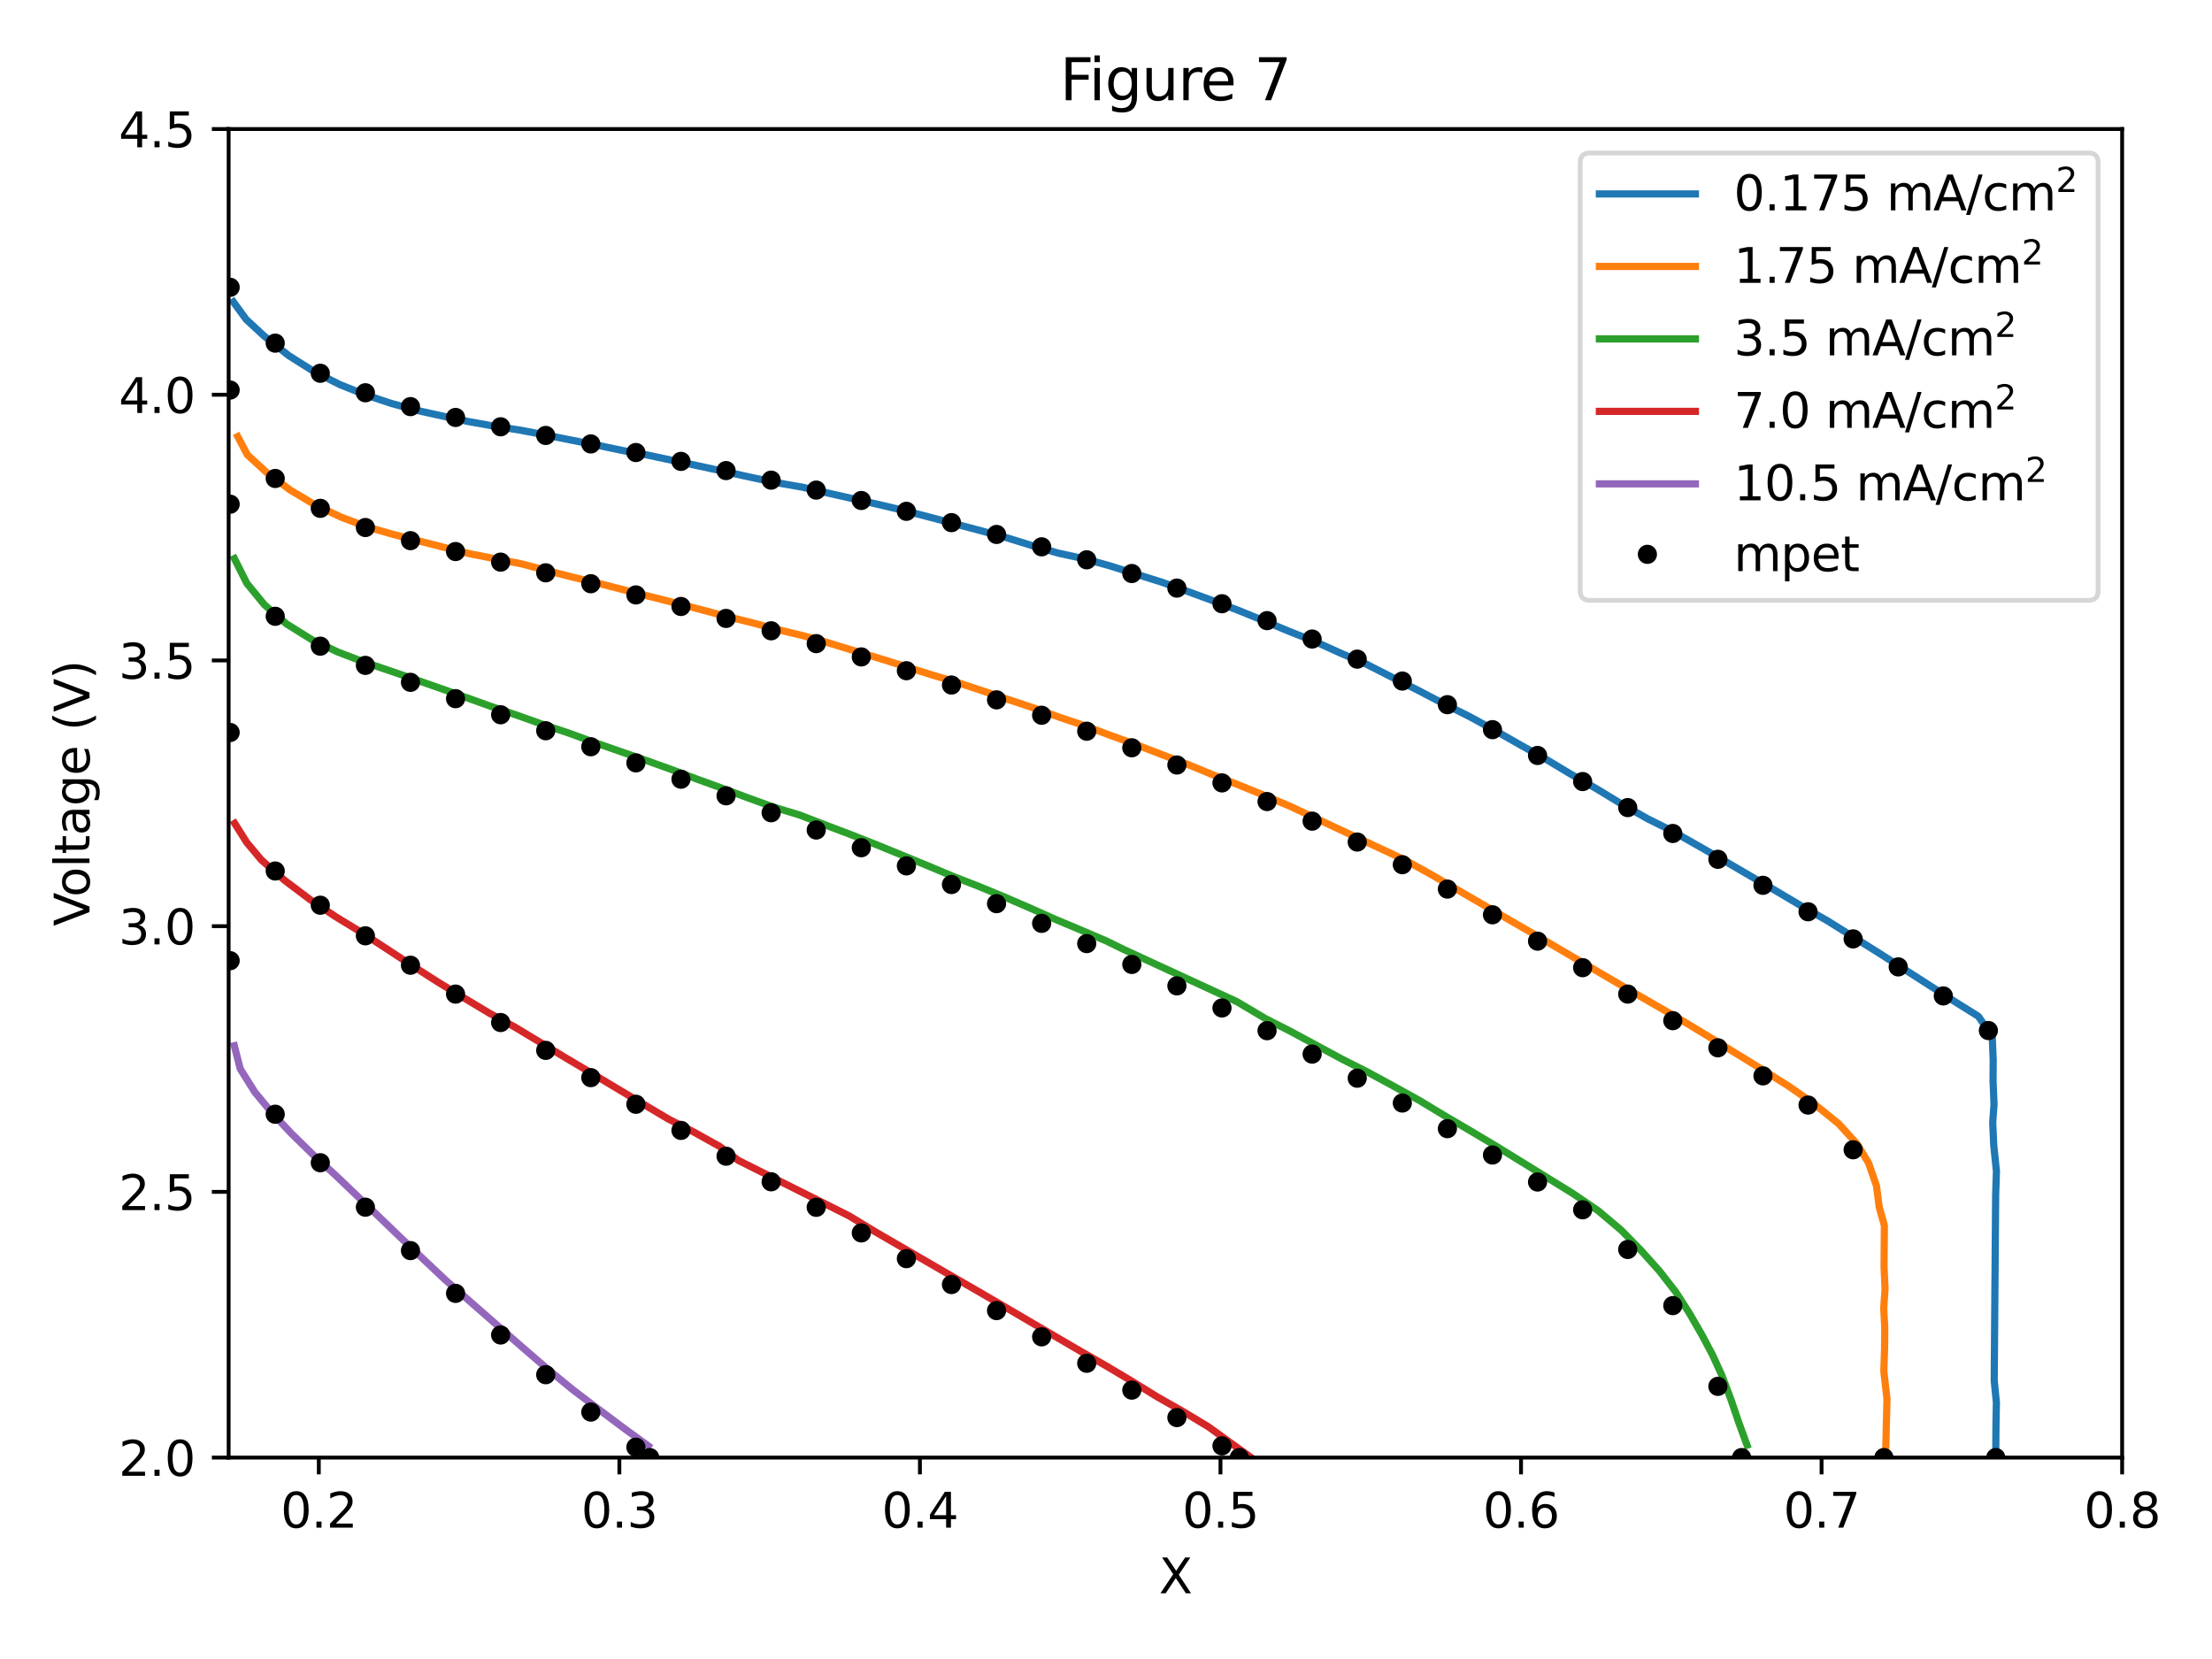 <?xml version="1.0" encoding="utf-8" standalone="no"?>
<!DOCTYPE svg PUBLIC "-//W3C//DTD SVG 1.1//EN"
  "http://www.w3.org/Graphics/SVG/1.1/DTD/svg11.dtd">
<svg xmlns:xlink="http://www.w3.org/1999/xlink" width="460.8pt" height="345.6pt" viewBox="0 0 460.8 345.6" xmlns="http://www.w3.org/2000/svg" version="1.1">
 <defs>
  <style type="text/css">*{stroke-linejoin: round; stroke-linecap: butt}</style>
 </defs>
 <g id="figure_1">
  <g id="patch_1">
   <path d="M 0 345.6 
L 460.8 345.6 
L 460.8 0 
L 0 0 
z
" style="fill: #ffffff"/>
  </g>
  <g id="axes_1">
   <g id="patch_2">
    <path d="M 47.63 303.64 
L 442.08 303.64 
L 442.08 26.88 
L 47.63 26.88 
z
" style="fill: #ffffff"/>
   </g>
   <g id="matplotlib.axis_1">
    <g id="xtick_1">
     <g id="line2d_1">
      <defs>
       <path id="mca9b4cfbec" d="M 0 0 
L 0 3.5 
" style="stroke: #000000; stroke-width: 0.8"/>
      </defs>
      <g>
       <use xlink:href="#mca9b4cfbec" x="66.413" y="303.64" style="stroke: #000000; stroke-width: 0.8"/>
      </g>
     </g>
     <g id="text_1">
      <!-- 0.2 -->
      <g transform="translate(58.462 318.238) scale(0.1 -0.1)">
       <defs>
        <path id="DejaVuSans-30" d="M 2034 4250 
Q 1547 4250 1301 3770 
Q 1056 3291 1056 2328 
Q 1056 1369 1301 889 
Q 1547 409 2034 409 
Q 2525 409 2770 889 
Q 3016 1369 3016 2328 
Q 3016 3291 2770 3770 
Q 2525 4250 2034 4250 
z
M 2034 4750 
Q 2819 4750 3233 4129 
Q 3647 3509 3647 2328 
Q 3647 1150 3233 529 
Q 2819 -91 2034 -91 
Q 1250 -91 836 529 
Q 422 1150 422 2328 
Q 422 3509 836 4129 
Q 1250 4750 2034 4750 
z
" transform="scale(0.016)"/>
        <path id="DejaVuSans-2e" d="M 684 794 
L 1344 794 
L 1344 0 
L 684 0 
L 684 794 
z
" transform="scale(0.016)"/>
        <path id="DejaVuSans-32" d="M 1228 531 
L 3431 531 
L 3431 0 
L 469 0 
L 469 531 
Q 828 903 1448 1529 
Q 2069 2156 2228 2338 
Q 2531 2678 2651 2914 
Q 2772 3150 2772 3378 
Q 2772 3750 2511 3984 
Q 2250 4219 1831 4219 
Q 1534 4219 1204 4116 
Q 875 4013 500 3803 
L 500 4441 
Q 881 4594 1212 4672 
Q 1544 4750 1819 4750 
Q 2544 4750 2975 4387 
Q 3406 4025 3406 3419 
Q 3406 3131 3298 2873 
Q 3191 2616 2906 2266 
Q 2828 2175 2409 1742 
Q 1991 1309 1228 531 
z
" transform="scale(0.016)"/>
       </defs>
       <use xlink:href="#DejaVuSans-30"/>
       <use xlink:href="#DejaVuSans-2e" x="63.623"/>
       <use xlink:href="#DejaVuSans-32" x="95.41"/>
      </g>
     </g>
    </g>
    <g id="xtick_2">
     <g id="line2d_2">
      <g>
       <use xlink:href="#mca9b4cfbec" x="129.024" y="303.64" style="stroke: #000000; stroke-width: 0.8"/>
      </g>
     </g>
     <g id="text_2">
      <!-- 0.3 -->
      <g transform="translate(121.073 318.238) scale(0.1 -0.1)">
       <defs>
        <path id="DejaVuSans-33" d="M 2597 2516 
Q 3050 2419 3304 2112 
Q 3559 1806 3559 1356 
Q 3559 666 3084 287 
Q 2609 -91 1734 -91 
Q 1441 -91 1130 -33 
Q 819 25 488 141 
L 488 750 
Q 750 597 1062 519 
Q 1375 441 1716 441 
Q 2309 441 2620 675 
Q 2931 909 2931 1356 
Q 2931 1769 2642 2001 
Q 2353 2234 1838 2234 
L 1294 2234 
L 1294 2753 
L 1863 2753 
Q 2328 2753 2575 2939 
Q 2822 3125 2822 3475 
Q 2822 3834 2567 4026 
Q 2313 4219 1838 4219 
Q 1578 4219 1281 4162 
Q 984 4106 628 3988 
L 628 4550 
Q 988 4650 1302 4700 
Q 1616 4750 1894 4750 
Q 2613 4750 3031 4423 
Q 3450 4097 3450 3541 
Q 3450 3153 3228 2886 
Q 3006 2619 2597 2516 
z
" transform="scale(0.016)"/>
       </defs>
       <use xlink:href="#DejaVuSans-30"/>
       <use xlink:href="#DejaVuSans-2e" x="63.623"/>
       <use xlink:href="#DejaVuSans-33" x="95.41"/>
      </g>
     </g>
    </g>
    <g id="xtick_3">
     <g id="line2d_3">
      <g>
       <use xlink:href="#mca9b4cfbec" x="191.636" y="303.64" style="stroke: #000000; stroke-width: 0.8"/>
      </g>
     </g>
     <g id="text_3">
      <!-- 0.4 -->
      <g transform="translate(183.684 318.238) scale(0.1 -0.1)">
       <defs>
        <path id="DejaVuSans-34" d="M 2419 4116 
L 825 1625 
L 2419 1625 
L 2419 4116 
z
M 2253 4666 
L 3047 4666 
L 3047 1625 
L 3713 1625 
L 3713 1100 
L 3047 1100 
L 3047 0 
L 2419 0 
L 2419 1100 
L 313 1100 
L 313 1709 
L 2253 4666 
z
" transform="scale(0.016)"/>
       </defs>
       <use xlink:href="#DejaVuSans-30"/>
       <use xlink:href="#DejaVuSans-2e" x="63.623"/>
       <use xlink:href="#DejaVuSans-34" x="95.41"/>
      </g>
     </g>
    </g>
    <g id="xtick_4">
     <g id="line2d_4">
      <g>
       <use xlink:href="#mca9b4cfbec" x="254.247" y="303.64" style="stroke: #000000; stroke-width: 0.8"/>
      </g>
     </g>
     <g id="text_4">
      <!-- 0.5 -->
      <g transform="translate(246.295 318.238) scale(0.1 -0.1)">
       <defs>
        <path id="DejaVuSans-35" d="M 691 4666 
L 3169 4666 
L 3169 4134 
L 1269 4134 
L 1269 2991 
Q 1406 3038 1543 3061 
Q 1681 3084 1819 3084 
Q 2600 3084 3056 2656 
Q 3513 2228 3513 1497 
Q 3513 744 3044 326 
Q 2575 -91 1722 -91 
Q 1428 -91 1123 -41 
Q 819 9 494 109 
L 494 744 
Q 775 591 1075 516 
Q 1375 441 1709 441 
Q 2250 441 2565 725 
Q 2881 1009 2881 1497 
Q 2881 1984 2565 2268 
Q 2250 2553 1709 2553 
Q 1456 2553 1204 2497 
Q 953 2441 691 2322 
L 691 4666 
z
" transform="scale(0.016)"/>
       </defs>
       <use xlink:href="#DejaVuSans-30"/>
       <use xlink:href="#DejaVuSans-2e" x="63.623"/>
       <use xlink:href="#DejaVuSans-35" x="95.41"/>
      </g>
     </g>
    </g>
    <g id="xtick_5">
     <g id="line2d_5">
      <g>
       <use xlink:href="#mca9b4cfbec" x="316.858" y="303.64" style="stroke: #000000; stroke-width: 0.8"/>
      </g>
     </g>
     <g id="text_5">
      <!-- 0.6 -->
      <g transform="translate(308.906 318.238) scale(0.1 -0.1)">
       <defs>
        <path id="DejaVuSans-36" d="M 2113 2584 
Q 1688 2584 1439 2293 
Q 1191 2003 1191 1497 
Q 1191 994 1439 701 
Q 1688 409 2113 409 
Q 2538 409 2786 701 
Q 3034 994 3034 1497 
Q 3034 2003 2786 2293 
Q 2538 2584 2113 2584 
z
M 3366 4563 
L 3366 3988 
Q 3128 4100 2886 4159 
Q 2644 4219 2406 4219 
Q 1781 4219 1451 3797 
Q 1122 3375 1075 2522 
Q 1259 2794 1537 2939 
Q 1816 3084 2150 3084 
Q 2853 3084 3261 2657 
Q 3669 2231 3669 1497 
Q 3669 778 3244 343 
Q 2819 -91 2113 -91 
Q 1303 -91 875 529 
Q 447 1150 447 2328 
Q 447 3434 972 4092 
Q 1497 4750 2381 4750 
Q 2619 4750 2861 4703 
Q 3103 4656 3366 4563 
z
" transform="scale(0.016)"/>
       </defs>
       <use xlink:href="#DejaVuSans-30"/>
       <use xlink:href="#DejaVuSans-2e" x="63.623"/>
       <use xlink:href="#DejaVuSans-36" x="95.41"/>
      </g>
     </g>
    </g>
    <g id="xtick_6">
     <g id="line2d_6">
      <g>
       <use xlink:href="#mca9b4cfbec" x="379.469" y="303.64" style="stroke: #000000; stroke-width: 0.8"/>
      </g>
     </g>
     <g id="text_6">
      <!-- 0.7 -->
      <g transform="translate(371.517 318.238) scale(0.1 -0.1)">
       <defs>
        <path id="DejaVuSans-37" d="M 525 4666 
L 3525 4666 
L 3525 4397 
L 1831 0 
L 1172 0 
L 2766 4134 
L 525 4134 
L 525 4666 
z
" transform="scale(0.016)"/>
       </defs>
       <use xlink:href="#DejaVuSans-30"/>
       <use xlink:href="#DejaVuSans-2e" x="63.623"/>
       <use xlink:href="#DejaVuSans-37" x="95.41"/>
      </g>
     </g>
    </g>
    <g id="xtick_7">
     <g id="line2d_7">
      <g>
       <use xlink:href="#mca9b4cfbec" x="442.08" y="303.64" style="stroke: #000000; stroke-width: 0.8"/>
      </g>
     </g>
     <g id="text_7">
      <!-- 0.8 -->
      <g transform="translate(434.128 318.238) scale(0.1 -0.1)">
       <defs>
        <path id="DejaVuSans-38" d="M 2034 2216 
Q 1584 2216 1326 1975 
Q 1069 1734 1069 1313 
Q 1069 891 1326 650 
Q 1584 409 2034 409 
Q 2484 409 2743 651 
Q 3003 894 3003 1313 
Q 3003 1734 2745 1975 
Q 2488 2216 2034 2216 
z
M 1403 2484 
Q 997 2584 770 2862 
Q 544 3141 544 3541 
Q 544 4100 942 4425 
Q 1341 4750 2034 4750 
Q 2731 4750 3128 4425 
Q 3525 4100 3525 3541 
Q 3525 3141 3298 2862 
Q 3072 2584 2669 2484 
Q 3125 2378 3379 2068 
Q 3634 1759 3634 1313 
Q 3634 634 3220 271 
Q 2806 -91 2034 -91 
Q 1263 -91 848 271 
Q 434 634 434 1313 
Q 434 1759 690 2068 
Q 947 2378 1403 2484 
z
M 1172 3481 
Q 1172 3119 1398 2916 
Q 1625 2713 2034 2713 
Q 2441 2713 2670 2916 
Q 2900 3119 2900 3481 
Q 2900 3844 2670 4047 
Q 2441 4250 2034 4250 
Q 1625 4250 1398 4047 
Q 1172 3844 1172 3481 
z
" transform="scale(0.016)"/>
       </defs>
       <use xlink:href="#DejaVuSans-30"/>
       <use xlink:href="#DejaVuSans-2e" x="63.623"/>
       <use xlink:href="#DejaVuSans-38" x="95.41"/>
      </g>
     </g>
    </g>
    <g id="text_8">
     <!-- X -->
     <g transform="translate(241.43 331.917) scale(0.1 -0.1)">
      <defs>
       <path id="DejaVuSans-58" d="M 403 4666 
L 1081 4666 
L 2241 2931 
L 3406 4666 
L 4084 4666 
L 2584 2425 
L 4184 0 
L 3506 0 
L 2194 1984 
L 872 0 
L 191 0 
L 1856 2491 
L 403 4666 
z
" transform="scale(0.016)"/>
      </defs>
      <use xlink:href="#DejaVuSans-58"/>
     </g>
    </g>
   </g>
   <g id="matplotlib.axis_2">
    <g id="ytick_1">
     <g id="line2d_8">
      <defs>
       <path id="m55f791786a" d="M 0 0 
L -3.5 0 
" style="stroke: #000000; stroke-width: 0.8"/>
      </defs>
      <g>
       <use xlink:href="#m55f791786a" x="47.63" y="303.64" style="stroke: #000000; stroke-width: 0.8"/>
      </g>
     </g>
     <g id="text_9">
      <!-- 2.0 -->
      <g transform="translate(24.727 307.439) scale(0.1 -0.1)">
       <use xlink:href="#DejaVuSans-32"/>
       <use xlink:href="#DejaVuSans-2e" x="63.623"/>
       <use xlink:href="#DejaVuSans-30" x="95.41"/>
      </g>
     </g>
    </g>
    <g id="ytick_2">
     <g id="line2d_9">
      <g>
       <use xlink:href="#m55f791786a" x="47.63" y="248.288" style="stroke: #000000; stroke-width: 0.8"/>
      </g>
     </g>
     <g id="text_10">
      <!-- 2.5 -->
      <g transform="translate(24.727 252.087) scale(0.1 -0.1)">
       <use xlink:href="#DejaVuSans-32"/>
       <use xlink:href="#DejaVuSans-2e" x="63.623"/>
       <use xlink:href="#DejaVuSans-35" x="95.41"/>
      </g>
     </g>
    </g>
    <g id="ytick_3">
     <g id="line2d_10">
      <g>
       <use xlink:href="#m55f791786a" x="47.63" y="192.936" style="stroke: #000000; stroke-width: 0.8"/>
      </g>
     </g>
     <g id="text_11">
      <!-- 3.0 -->
      <g transform="translate(24.727 196.735) scale(0.1 -0.1)">
       <use xlink:href="#DejaVuSans-33"/>
       <use xlink:href="#DejaVuSans-2e" x="63.623"/>
       <use xlink:href="#DejaVuSans-30" x="95.41"/>
      </g>
     </g>
    </g>
    <g id="ytick_4">
     <g id="line2d_11">
      <g>
       <use xlink:href="#m55f791786a" x="47.63" y="137.584" style="stroke: #000000; stroke-width: 0.8"/>
      </g>
     </g>
     <g id="text_12">
      <!-- 3.5 -->
      <g transform="translate(24.727 141.383) scale(0.1 -0.1)">
       <use xlink:href="#DejaVuSans-33"/>
       <use xlink:href="#DejaVuSans-2e" x="63.623"/>
       <use xlink:href="#DejaVuSans-35" x="95.41"/>
      </g>
     </g>
    </g>
    <g id="ytick_5">
     <g id="line2d_12">
      <g>
       <use xlink:href="#m55f791786a" x="47.63" y="82.232" style="stroke: #000000; stroke-width: 0.8"/>
      </g>
     </g>
     <g id="text_13">
      <!-- 4.0 -->
      <g transform="translate(24.727 86.031) scale(0.1 -0.1)">
       <use xlink:href="#DejaVuSans-34"/>
       <use xlink:href="#DejaVuSans-2e" x="63.623"/>
       <use xlink:href="#DejaVuSans-30" x="95.41"/>
      </g>
     </g>
    </g>
    <g id="ytick_6">
     <g id="line2d_13">
      <g>
       <use xlink:href="#m55f791786a" x="47.63" y="26.88" style="stroke: #000000; stroke-width: 0.8"/>
      </g>
     </g>
     <g id="text_14">
      <!-- 4.5 -->
      <g transform="translate(24.727 30.679) scale(0.1 -0.1)">
       <use xlink:href="#DejaVuSans-34"/>
       <use xlink:href="#DejaVuSans-2e" x="63.623"/>
       <use xlink:href="#DejaVuSans-35" x="95.41"/>
      </g>
     </g>
    </g>
    <g id="text_15">
     <!-- Voltage (V) -->
     <g transform="translate(18.647 192.927) rotate(-90) scale(0.1 -0.1)">
      <defs>
       <path id="DejaVuSans-56" d="M 1831 0 
L 50 4666 
L 709 4666 
L 2188 738 
L 3669 4666 
L 4325 4666 
L 2547 0 
L 1831 0 
z
" transform="scale(0.016)"/>
       <path id="DejaVuSans-6f" d="M 1959 3097 
Q 1497 3097 1228 2736 
Q 959 2375 959 1747 
Q 959 1119 1226 758 
Q 1494 397 1959 397 
Q 2419 397 2687 759 
Q 2956 1122 2956 1747 
Q 2956 2369 2687 2733 
Q 2419 3097 1959 3097 
z
M 1959 3584 
Q 2709 3584 3137 3096 
Q 3566 2609 3566 1747 
Q 3566 888 3137 398 
Q 2709 -91 1959 -91 
Q 1206 -91 779 398 
Q 353 888 353 1747 
Q 353 2609 779 3096 
Q 1206 3584 1959 3584 
z
" transform="scale(0.016)"/>
       <path id="DejaVuSans-6c" d="M 603 4863 
L 1178 4863 
L 1178 0 
L 603 0 
L 603 4863 
z
" transform="scale(0.016)"/>
       <path id="DejaVuSans-74" d="M 1172 4494 
L 1172 3500 
L 2356 3500 
L 2356 3053 
L 1172 3053 
L 1172 1153 
Q 1172 725 1289 603 
Q 1406 481 1766 481 
L 2356 481 
L 2356 0 
L 1766 0 
Q 1100 0 847 248 
Q 594 497 594 1153 
L 594 3053 
L 172 3053 
L 172 3500 
L 594 3500 
L 594 4494 
L 1172 4494 
z
" transform="scale(0.016)"/>
       <path id="DejaVuSans-61" d="M 2194 1759 
Q 1497 1759 1228 1600 
Q 959 1441 959 1056 
Q 959 750 1161 570 
Q 1363 391 1709 391 
Q 2188 391 2477 730 
Q 2766 1069 2766 1631 
L 2766 1759 
L 2194 1759 
z
M 3341 1997 
L 3341 0 
L 2766 0 
L 2766 531 
Q 2569 213 2275 61 
Q 1981 -91 1556 -91 
Q 1019 -91 701 211 
Q 384 513 384 1019 
Q 384 1609 779 1909 
Q 1175 2209 1959 2209 
L 2766 2209 
L 2766 2266 
Q 2766 2663 2505 2880 
Q 2244 3097 1772 3097 
Q 1472 3097 1187 3025 
Q 903 2953 641 2809 
L 641 3341 
Q 956 3463 1253 3523 
Q 1550 3584 1831 3584 
Q 2591 3584 2966 3190 
Q 3341 2797 3341 1997 
z
" transform="scale(0.016)"/>
       <path id="DejaVuSans-67" d="M 2906 1791 
Q 2906 2416 2648 2759 
Q 2391 3103 1925 3103 
Q 1463 3103 1205 2759 
Q 947 2416 947 1791 
Q 947 1169 1205 825 
Q 1463 481 1925 481 
Q 2391 481 2648 825 
Q 2906 1169 2906 1791 
z
M 3481 434 
Q 3481 -459 3084 -895 
Q 2688 -1331 1869 -1331 
Q 1566 -1331 1297 -1286 
Q 1028 -1241 775 -1147 
L 775 -588 
Q 1028 -725 1275 -790 
Q 1522 -856 1778 -856 
Q 2344 -856 2625 -561 
Q 2906 -266 2906 331 
L 2906 616 
Q 2728 306 2450 153 
Q 2172 0 1784 0 
Q 1141 0 747 490 
Q 353 981 353 1791 
Q 353 2603 747 3093 
Q 1141 3584 1784 3584 
Q 2172 3584 2450 3431 
Q 2728 3278 2906 2969 
L 2906 3500 
L 3481 3500 
L 3481 434 
z
" transform="scale(0.016)"/>
       <path id="DejaVuSans-65" d="M 3597 1894 
L 3597 1613 
L 953 1613 
Q 991 1019 1311 708 
Q 1631 397 2203 397 
Q 2534 397 2845 478 
Q 3156 559 3463 722 
L 3463 178 
Q 3153 47 2828 -22 
Q 2503 -91 2169 -91 
Q 1331 -91 842 396 
Q 353 884 353 1716 
Q 353 2575 817 3079 
Q 1281 3584 2069 3584 
Q 2775 3584 3186 3129 
Q 3597 2675 3597 1894 
z
M 3022 2063 
Q 3016 2534 2758 2815 
Q 2500 3097 2075 3097 
Q 1594 3097 1305 2825 
Q 1016 2553 972 2059 
L 3022 2063 
z
" transform="scale(0.016)"/>
       <path id="DejaVuSans-20" transform="scale(0.016)"/>
       <path id="DejaVuSans-28" d="M 1984 4856 
Q 1566 4138 1362 3434 
Q 1159 2731 1159 2009 
Q 1159 1288 1364 580 
Q 1569 -128 1984 -844 
L 1484 -844 
Q 1016 -109 783 600 
Q 550 1309 550 2009 
Q 550 2706 781 3412 
Q 1013 4119 1484 4856 
L 1984 4856 
z
" transform="scale(0.016)"/>
       <path id="DejaVuSans-29" d="M 513 4856 
L 1013 4856 
Q 1481 4119 1714 3412 
Q 1947 2706 1947 2009 
Q 1947 1309 1714 600 
Q 1481 -109 1013 -844 
L 513 -844 
Q 928 -128 1133 580 
Q 1338 1288 1338 2009 
Q 1338 2731 1133 3434 
Q 928 4138 513 4856 
z
" transform="scale(0.016)"/>
      </defs>
      <use xlink:href="#DejaVuSans-56"/>
      <use xlink:href="#DejaVuSans-6f" x="60.658"/>
      <use xlink:href="#DejaVuSans-6c" x="121.84"/>
      <use xlink:href="#DejaVuSans-74" x="149.623"/>
      <use xlink:href="#DejaVuSans-61" x="188.832"/>
      <use xlink:href="#DejaVuSans-67" x="250.111"/>
      <use xlink:href="#DejaVuSans-65" x="313.588"/>
      <use xlink:href="#DejaVuSans-20" x="375.111"/>
      <use xlink:href="#DejaVuSans-28" x="406.898"/>
      <use xlink:href="#DejaVuSans-56" x="445.912"/>
      <use xlink:href="#DejaVuSans-29" x="514.32"/>
     </g>
    </g>
   </g>
   <g id="line2d_14">
    <path d="M 48.622 62.898 
L 51.28 66.54 
L 55.043 70.018 
L 60.125 74.062 
L 65.456 77.428 
L 70.792 80.116 
L 76.132 82.252 
L 81.476 84.032 
L 86.821 85.492 
L 92.169 86.666 
L 97.517 87.805 
L 102.867 88.765 
L 108.217 89.583 
L 113.566 90.597 
L 118.915 91.665 
L 124.264 92.715 
L 129.612 93.835 
L 134.962 94.814 
L 140.31 95.953 
L 145.658 97.091 
L 151.006 98.248 
L 156.354 99.422 
L 161.702 100.543 
L 167.052 101.468 
L 172.399 102.696 
L 177.747 103.906 
L 183.095 105.116 
L 188.442 106.379 
L 193.788 107.767 
L 199.134 109.191 
L 204.48 110.597 
L 209.825 112.056 
L 215.17 113.712 
L 220.515 115.242 
L 225.863 116.399 
L 231.208 117.876 
L 236.552 119.567 
L 241.896 121.24 
L 247.238 123.144 
L 252.58 125.103 
L 257.921 127.132 
L 263.261 129.304 
L 268.601 131.547 
L 273.941 133.647 
L 279.279 136.069 
L 284.619 138.347 
L 289.954 141.071 
L 295.291 143.742 
L 300.626 146.537 
L 305.962 149.19 
L 311.296 152.092 
L 316.63 155.137 
L 321.963 158.11 
L 327.295 161.315 
L 332.629 164.342 
L 337.961 167.582 
L 343.294 170.598 
L 348.318 173.097 
L 353.963 176.307 
L 359.297 179.369 
L 364.629 182.485 
L 369.962 185.583 
L 375.294 188.752 
L 380.628 191.779 
L 385.959 195.109 
L 391.29 198.456 
L 396.62 201.857 
L 401.95 205.276 
L 407.281 208.694 
L 412.127 211.714 
L 415.016 215.903 
L 415.221 220.867 
L 415.187 225.178 
L 415.393 230.012 
L 415.12 233.799 
L 415.327 238.502 
L 415.893 243.99 
L 415.733 248.888 
L 415.699 253.199 
L 415.665 257.509 
L 415.632 261.82 
L 415.598 266.13 
L 415.564 270.441 
L 415.53 274.752 
L 415.497 279.062 
L 415.463 283.373 
L 415.43 287.618 
L 415.882 292.126 
L 415.797 297.01 
L 415.748 303.092 
" clip-path="url(#p2e4aa991cf)" style="fill: none; stroke: #1f77b4; stroke-width: 1.5; stroke-linecap: square"/>
   </g>
   <g id="line2d_15">
    <path d="M 49.523 90.94 
L 51.522 94.734 
L 55.552 98.426 
L 60.394 102.047 
L 65.726 105.234 
L 71.063 107.727 
L 76.404 109.756 
L 81.75 111.287 
L 87.096 112.657 
L 92.442 114.009 
L 97.789 115.344 
L 103.138 116.394 
L 108.487 117.425 
L 113.833 118.831 
L 119.179 120.202 
L 124.526 121.483 
L 129.872 122.853 
L 135.219 124.223 
L 140.565 125.576 
L 145.911 126.964 
L 151.257 128.388 
L 156.604 129.705 
L 161.95 131.146 
L 167.297 132.427 
L 172.642 133.94 
L 177.986 135.578 
L 183.331 137.197 
L 188.675 138.87 
L 194.019 140.561 
L 199.363 142.145 
L 204.706 143.925 
L 210.049 145.723 
L 215.392 147.503 
L 220.735 149.425 
L 226.077 151.223 
L 231.419 153.235 
L 236.761 155.157 
L 242.102 157.222 
L 247.443 159.251 
L 252.783 161.459 
L 258.123 163.559 
L 263.463 165.731 
L 268.803 167.992 
L 292.579 179.109 
L 297.913 182.047 
L 303.246 185.145 
L 308.579 188.243 
L 313.912 191.341 
L 319.245 194.422 
L 324.577 197.538 
L 329.91 200.671 
L 335.242 203.805 
L 340.575 206.921 
L 345.908 209.983 
L 351.241 213.081 
L 356.573 216.322 
L 361.904 219.598 
L 367.235 222.892 
L 372.566 226.24 
L 377.894 229.943 
L 382.976 234.052 
L 386.839 238.283 
L 389.243 242.242 
L 390.91 247.048 
L 391.484 251.507 
L 392.55 255.283 
L 392.516 259.593 
L 392.483 263.904 
L 392.69 268.476 
L 392.415 272.525 
L 392.627 276.549 
L 392.594 280.859 
L 392.434 285.653 
L 393.095 291.437 
L 392.954 297.019 
L 392.834 302.015 
" clip-path="url(#p2e4aa991cf)" style="fill: none; stroke: #ff7f0e; stroke-width: 1.5; stroke-linecap: square"/>
   </g>
   <g id="line2d_16">
    <path d="M 48.833 116.361 
L 51.41 121.502 
L 55.088 125.986 
L 59.684 129.973 
L 65.015 133.295 
L 70.352 135.818 
L 75.693 137.861 
L 81.036 139.673 
L 86.379 141.52 
L 91.721 143.385 
L 97.063 145.286 
L 102.405 147.204 
L 107.748 149.016 
L 113.09 150.917 
L 118.434 152.693 
L 123.775 154.647 
L 129.118 156.512 
L 134.46 158.36 
L 139.803 160.278 
L 145.144 162.285 
L 150.486 164.222 
L 155.827 166.211 
L 161.169 168.147 
L 166.514 169.764 
L 171.855 171.824 
L 177.196 173.849 
L 182.536 175.945 
L 187.876 178.131 
L 193.216 180.333 
L 198.556 182.572 
L 203.897 184.65 
L 209.236 186.853 
L 214.575 189.163 
L 219.914 191.543 
L 225.253 193.781 
L 230.592 196.073 
L 233.988 197.743 
L 257.662 208.663 
L 263.583 212.173 
L 268.919 214.891 
L 274.253 217.769 
L 279.588 220.648 
L 284.924 223.348 
L 290.258 226.244 
L 295.592 229.194 
L 300.924 232.41 
L 306.257 235.537 
L 311.589 238.717 
L 316.92 242.004 
L 322.251 245.291 
L 327.583 248.579 
L 332.912 252.203 
L 337.75 256.287 
L 341.856 260.49 
L 345.719 264.803 
L 349.094 269.14 
L 351.981 273.646 
L 354.623 278.23 
L 356.783 282.313 
L 358.698 286.523 
L 360.606 291.596 
L 362.205 296.303 
L 363.941 301.057 
" clip-path="url(#p2e4aa991cf)" style="fill: none; stroke: #2ca02c; stroke-width: 1.5; stroke-linecap: square"/>
   </g>
   <g id="line2d_17">
    <path d="M 48.893 171.518 
L 51.414 175.523 
L 54.434 179.128 
L 59.271 183.379 
L 64.597 187.395 
L 69.926 190.966 
L 75.257 194.218 
L 80.587 197.683 
L 85.917 201.183 
L 91.247 204.595 
L 96.579 207.846 
L 101.911 211.045 
L 107.245 213.959 
L 112.577 217.175 
L 117.909 220.408 
L 123.241 223.571 
L 128.573 226.769 
L 133.905 229.95 
L 139.238 233.112 
L 144.573 235.848 
L 149.907 238.816 
L 153.781 241.717 
L 176.904 253.301 
L 182.397 256.638 
L 187.73 259.729 
L 193.063 262.821 
L 198.396 265.913 
L 203.729 268.986 
L 209.062 272.096 
L 214.394 275.223 
L 219.727 278.35 
L 225.06 281.459 
L 230.393 284.516 
L 235.725 287.69 
L 241.056 290.983 
L 246.39 294.004 
L 251.722 297.22 
L 256.161 300.431 
L 260.426 303.486 
" clip-path="url(#p2e4aa991cf)" style="fill: none; stroke: #d62728; stroke-width: 1.5; stroke-linecap: square"/>
   </g>
   <g id="line2d_18">
    <path d="M 48.816 217.839 
L 50.042 222.66 
L 53.077 227.501 
L 56.696 231.87 
L 60.801 236.228 
L 65.393 240.715 
L 69.987 244.903 
L 74.337 249.066 
L 78.688 253.229 
L 83.28 257.645 
L 88.114 262.235 
L 92.706 266.568 
L 108.91 280.747 
L 113.99 285.124 
L 119.312 289.496 
L 124.638 293.529 
L 129.964 297.516 
L 135.048 301.212 
" clip-path="url(#p2e4aa991cf)" style="fill: none; stroke: #9467bd; stroke-width: 1.5; stroke-linecap: square"/>
   </g>
   <g id="line2d_19">
    <defs>
     <path id="m751c40bf6a" d="M 0 1.5 
C 0.398 1.5 0.779 1.342 1.061 1.061 
C 1.342 0.779 1.5 0.398 1.5 0 
C 1.5 -0.398 1.342 -0.779 1.061 -1.061 
C 0.779 -1.342 0.398 -1.5 0 -1.5 
C -0.398 -1.5 -0.779 -1.342 -1.061 -1.061 
C -1.342 -0.779 -1.5 -0.398 -1.5 0 
C -1.5 0.398 -1.342 0.779 -1.061 1.061 
C -0.779 1.342 -0.398 1.5 0 1.5 
z
" style="stroke: #000000"/>
    </defs>
    <g clip-path="url(#p2e4aa991cf)">
     <use xlink:href="#m751c40bf6a" x="47.943" y="59.851" style="stroke: #000000"/>
     <use xlink:href="#m751c40bf6a" x="57.335" y="71.485" style="stroke: #000000"/>
     <use xlink:href="#m751c40bf6a" x="66.726" y="77.757" style="stroke: #000000"/>
     <use xlink:href="#m751c40bf6a" x="76.118" y="81.821" style="stroke: #000000"/>
     <use xlink:href="#m751c40bf6a" x="85.51" y="84.704" style="stroke: #000000"/>
     <use xlink:href="#m751c40bf6a" x="94.901" y="86.964" style="stroke: #000000"/>
     <use xlink:href="#m751c40bf6a" x="104.293" y="88.909" style="stroke: #000000"/>
     <use xlink:href="#m751c40bf6a" x="113.685" y="90.712" style="stroke: #000000"/>
     <use xlink:href="#m751c40bf6a" x="123.076" y="92.478" style="stroke: #000000"/>
     <use xlink:href="#m751c40bf6a" x="132.468" y="94.269" style="stroke: #000000"/>
     <use xlink:href="#m751c40bf6a" x="141.86" y="96.115" style="stroke: #000000"/>
     <use xlink:href="#m751c40bf6a" x="151.251" y="98.031" style="stroke: #000000"/>
     <use xlink:href="#m751c40bf6a" x="160.643" y="100.023" style="stroke: #000000"/>
     <use xlink:href="#m751c40bf6a" x="170.035" y="102.098" style="stroke: #000000"/>
     <use xlink:href="#m751c40bf6a" x="179.426" y="104.261" style="stroke: #000000"/>
     <use xlink:href="#m751c40bf6a" x="188.818" y="106.517" style="stroke: #000000"/>
     <use xlink:href="#m751c40bf6a" x="198.21" y="108.873" style="stroke: #000000"/>
     <use xlink:href="#m751c40bf6a" x="207.601" y="111.334" style="stroke: #000000"/>
     <use xlink:href="#m751c40bf6a" x="216.993" y="113.912" style="stroke: #000000"/>
     <use xlink:href="#m751c40bf6a" x="226.385" y="116.619" style="stroke: #000000"/>
     <use xlink:href="#m751c40bf6a" x="235.776" y="119.476" style="stroke: #000000"/>
     <use xlink:href="#m751c40bf6a" x="245.168" y="122.513" style="stroke: #000000"/>
     <use xlink:href="#m751c40bf6a" x="254.56" y="125.769" style="stroke: #000000"/>
     <use xlink:href="#m751c40bf6a" x="263.951" y="129.29" style="stroke: #000000"/>
     <use xlink:href="#m751c40bf6a" x="273.343" y="133.123" style="stroke: #000000"/>
     <use xlink:href="#m751c40bf6a" x="282.735" y="137.31" style="stroke: #000000"/>
     <use xlink:href="#m751c40bf6a" x="292.126" y="141.875" style="stroke: #000000"/>
     <use xlink:href="#m751c40bf6a" x="301.518" y="146.796" style="stroke: #000000"/>
     <use xlink:href="#m751c40bf6a" x="310.91" y="152.001" style="stroke: #000000"/>
     <use xlink:href="#m751c40bf6a" x="320.301" y="157.377" style="stroke: #000000"/>
     <use xlink:href="#m751c40bf6a" x="329.693" y="162.814" style="stroke: #000000"/>
     <use xlink:href="#m751c40bf6a" x="339.085" y="168.237" style="stroke: #000000"/>
     <use xlink:href="#m751c40bf6a" x="348.476" y="173.628" style="stroke: #000000"/>
     <use xlink:href="#m751c40bf6a" x="357.868" y="179.009" style="stroke: #000000"/>
     <use xlink:href="#m751c40bf6a" x="367.26" y="184.428" style="stroke: #000000"/>
     <use xlink:href="#m751c40bf6a" x="376.651" y="189.938" style="stroke: #000000"/>
     <use xlink:href="#m751c40bf6a" x="386.043" y="195.589" style="stroke: #000000"/>
     <use xlink:href="#m751c40bf6a" x="395.435" y="201.421" style="stroke: #000000"/>
     <use xlink:href="#m751c40bf6a" x="404.826" y="207.468" style="stroke: #000000"/>
     <use xlink:href="#m751c40bf6a" x="414.218" y="214.68" style="stroke: #000000"/>
     <use xlink:href="#m751c40bf6a" x="415.756" y="303.64" style="stroke: #000000"/>
    </g>
   </g>
   <g id="line2d_20">
    <g clip-path="url(#p2e4aa991cf)">
     <use xlink:href="#m751c40bf6a" x="47.943" y="81.255" style="stroke: #000000"/>
     <use xlink:href="#m751c40bf6a" x="57.335" y="99.673" style="stroke: #000000"/>
     <use xlink:href="#m751c40bf6a" x="66.726" y="105.897" style="stroke: #000000"/>
     <use xlink:href="#m751c40bf6a" x="76.118" y="109.891" style="stroke: #000000"/>
     <use xlink:href="#m751c40bf6a" x="85.51" y="112.628" style="stroke: #000000"/>
     <use xlink:href="#m751c40bf6a" x="94.901" y="114.895" style="stroke: #000000"/>
     <use xlink:href="#m751c40bf6a" x="104.293" y="117.102" style="stroke: #000000"/>
     <use xlink:href="#m751c40bf6a" x="113.685" y="119.327" style="stroke: #000000"/>
     <use xlink:href="#m751c40bf6a" x="123.076" y="121.599" style="stroke: #000000"/>
     <use xlink:href="#m751c40bf6a" x="132.468" y="123.933" style="stroke: #000000"/>
     <use xlink:href="#m751c40bf6a" x="141.86" y="126.34" style="stroke: #000000"/>
     <use xlink:href="#m751c40bf6a" x="151.251" y="128.83" style="stroke: #000000"/>
     <use xlink:href="#m751c40bf6a" x="160.643" y="131.408" style="stroke: #000000"/>
     <use xlink:href="#m751c40bf6a" x="170.035" y="134.08" style="stroke: #000000"/>
     <use xlink:href="#m751c40bf6a" x="179.426" y="136.85" style="stroke: #000000"/>
     <use xlink:href="#m751c40bf6a" x="188.818" y="139.723" style="stroke: #000000"/>
     <use xlink:href="#m751c40bf6a" x="198.21" y="142.702" style="stroke: #000000"/>
     <use xlink:href="#m751c40bf6a" x="207.601" y="145.793" style="stroke: #000000"/>
     <use xlink:href="#m751c40bf6a" x="216.993" y="148.998" style="stroke: #000000"/>
     <use xlink:href="#m751c40bf6a" x="226.385" y="152.325" style="stroke: #000000"/>
     <use xlink:href="#m751c40bf6a" x="235.776" y="155.777" style="stroke: #000000"/>
     <use xlink:href="#m751c40bf6a" x="245.168" y="159.363" style="stroke: #000000"/>
     <use xlink:href="#m751c40bf6a" x="254.56" y="163.091" style="stroke: #000000"/>
     <use xlink:href="#m751c40bf6a" x="263.951" y="166.977" style="stroke: #000000"/>
     <use xlink:href="#m751c40bf6a" x="273.343" y="171.058" style="stroke: #000000"/>
     <use xlink:href="#m751c40bf6a" x="282.735" y="175.415" style="stroke: #000000"/>
     <use xlink:href="#m751c40bf6a" x="292.126" y="180.132" style="stroke: #000000"/>
     <use xlink:href="#m751c40bf6a" x="301.518" y="185.212" style="stroke: #000000"/>
     <use xlink:href="#m751c40bf6a" x="310.91" y="190.565" style="stroke: #000000"/>
     <use xlink:href="#m751c40bf6a" x="320.301" y="196.06" style="stroke: #000000"/>
     <use xlink:href="#m751c40bf6a" x="329.693" y="201.583" style="stroke: #000000"/>
     <use xlink:href="#m751c40bf6a" x="339.085" y="207.087" style="stroke: #000000"/>
     <use xlink:href="#m751c40bf6a" x="348.476" y="212.621" style="stroke: #000000"/>
     <use xlink:href="#m751c40bf6a" x="357.868" y="218.276" style="stroke: #000000"/>
     <use xlink:href="#m751c40bf6a" x="367.26" y="224.122" style="stroke: #000000"/>
     <use xlink:href="#m751c40bf6a" x="376.651" y="230.206" style="stroke: #000000"/>
     <use xlink:href="#m751c40bf6a" x="386.043" y="239.519" style="stroke: #000000"/>
     <use xlink:href="#m751c40bf6a" x="392.449" y="303.64" style="stroke: #000000"/>
    </g>
   </g>
   <g id="line2d_21">
    <g clip-path="url(#p2e4aa991cf)">
     <use xlink:href="#m751c40bf6a" x="47.943" y="105.037" style="stroke: #000000"/>
     <use xlink:href="#m751c40bf6a" x="57.335" y="128.385" style="stroke: #000000"/>
     <use xlink:href="#m751c40bf6a" x="66.726" y="134.61" style="stroke: #000000"/>
     <use xlink:href="#m751c40bf6a" x="76.118" y="138.611" style="stroke: #000000"/>
     <use xlink:href="#m751c40bf6a" x="85.51" y="142.141" style="stroke: #000000"/>
     <use xlink:href="#m751c40bf6a" x="94.901" y="145.548" style="stroke: #000000"/>
     <use xlink:href="#m751c40bf6a" x="104.293" y="148.897" style="stroke: #000000"/>
     <use xlink:href="#m751c40bf6a" x="113.685" y="152.226" style="stroke: #000000"/>
     <use xlink:href="#m751c40bf6a" x="123.076" y="155.561" style="stroke: #000000"/>
     <use xlink:href="#m751c40bf6a" x="132.468" y="158.921" style="stroke: #000000"/>
     <use xlink:href="#m751c40bf6a" x="141.86" y="162.323" style="stroke: #000000"/>
     <use xlink:href="#m751c40bf6a" x="151.251" y="165.781" style="stroke: #000000"/>
     <use xlink:href="#m751c40bf6a" x="160.643" y="169.306" style="stroke: #000000"/>
     <use xlink:href="#m751c40bf6a" x="170.035" y="172.909" style="stroke: #000000"/>
     <use xlink:href="#m751c40bf6a" x="179.426" y="176.597" style="stroke: #000000"/>
     <use xlink:href="#m751c40bf6a" x="188.818" y="180.379" style="stroke: #000000"/>
     <use xlink:href="#m751c40bf6a" x="198.21" y="184.261" style="stroke: #000000"/>
     <use xlink:href="#m751c40bf6a" x="207.601" y="188.25" style="stroke: #000000"/>
     <use xlink:href="#m751c40bf6a" x="216.993" y="192.35" style="stroke: #000000"/>
     <use xlink:href="#m751c40bf6a" x="226.385" y="196.569" style="stroke: #000000"/>
     <use xlink:href="#m751c40bf6a" x="235.776" y="200.909" style="stroke: #000000"/>
     <use xlink:href="#m751c40bf6a" x="245.168" y="205.377" style="stroke: #000000"/>
     <use xlink:href="#m751c40bf6a" x="254.56" y="209.977" style="stroke: #000000"/>
     <use xlink:href="#m751c40bf6a" x="263.951" y="214.713" style="stroke: #000000"/>
     <use xlink:href="#m751c40bf6a" x="273.343" y="219.587" style="stroke: #000000"/>
     <use xlink:href="#m751c40bf6a" x="282.735" y="224.607" style="stroke: #000000"/>
     <use xlink:href="#m751c40bf6a" x="292.126" y="229.781" style="stroke: #000000"/>
     <use xlink:href="#m751c40bf6a" x="301.518" y="235.121" style="stroke: #000000"/>
     <use xlink:href="#m751c40bf6a" x="310.91" y="240.609" style="stroke: #000000"/>
     <use xlink:href="#m751c40bf6a" x="320.301" y="246.233" style="stroke: #000000"/>
     <use xlink:href="#m751c40bf6a" x="329.693" y="252.021" style="stroke: #000000"/>
     <use xlink:href="#m751c40bf6a" x="339.085" y="260.29" style="stroke: #000000"/>
     <use xlink:href="#m751c40bf6a" x="348.476" y="271.981" style="stroke: #000000"/>
     <use xlink:href="#m751c40bf6a" x="357.868" y="288.805" style="stroke: #000000"/>
     <use xlink:href="#m751c40bf6a" x="362.813" y="303.64" style="stroke: #000000"/>
    </g>
   </g>
   <g id="line2d_22">
    <g clip-path="url(#p2e4aa991cf)">
     <use xlink:href="#m751c40bf6a" x="47.943" y="152.592" style="stroke: #000000"/>
     <use xlink:href="#m751c40bf6a" x="57.335" y="181.443" style="stroke: #000000"/>
     <use xlink:href="#m751c40bf6a" x="66.726" y="188.572" style="stroke: #000000"/>
     <use xlink:href="#m751c40bf6a" x="76.118" y="194.947" style="stroke: #000000"/>
     <use xlink:href="#m751c40bf6a" x="85.51" y="201.075" style="stroke: #000000"/>
     <use xlink:href="#m751c40bf6a" x="94.901" y="207.089" style="stroke: #000000"/>
     <use xlink:href="#m751c40bf6a" x="104.293" y="213.009" style="stroke: #000000"/>
     <use xlink:href="#m751c40bf6a" x="113.685" y="218.814" style="stroke: #000000"/>
     <use xlink:href="#m751c40bf6a" x="123.076" y="224.489" style="stroke: #000000"/>
     <use xlink:href="#m751c40bf6a" x="132.468" y="230.038" style="stroke: #000000"/>
     <use xlink:href="#m751c40bf6a" x="141.86" y="235.483" style="stroke: #000000"/>
     <use xlink:href="#m751c40bf6a" x="151.251" y="240.855" style="stroke: #000000"/>
     <use xlink:href="#m751c40bf6a" x="160.643" y="246.187" style="stroke: #000000"/>
     <use xlink:href="#m751c40bf6a" x="170.035" y="251.507" style="stroke: #000000"/>
     <use xlink:href="#m751c40bf6a" x="179.426" y="256.839" style="stroke: #000000"/>
     <use xlink:href="#m751c40bf6a" x="188.818" y="262.197" style="stroke: #000000"/>
     <use xlink:href="#m751c40bf6a" x="198.21" y="267.592" style="stroke: #000000"/>
     <use xlink:href="#m751c40bf6a" x="207.601" y="273.023" style="stroke: #000000"/>
     <use xlink:href="#m751c40bf6a" x="216.993" y="278.487" style="stroke: #000000"/>
     <use xlink:href="#m751c40bf6a" x="226.385" y="283.996" style="stroke: #000000"/>
     <use xlink:href="#m751c40bf6a" x="235.776" y="289.588" style="stroke: #000000"/>
     <use xlink:href="#m751c40bf6a" x="245.168" y="295.307" style="stroke: #000000"/>
     <use xlink:href="#m751c40bf6a" x="254.56" y="301.199" style="stroke: #000000"/>
     <use xlink:href="#m751c40bf6a" x="258.17" y="303.64" style="stroke: #000000"/>
    </g>
   </g>
   <g id="line2d_23">
    <g clip-path="url(#p2e4aa991cf)">
     <use xlink:href="#m751c40bf6a" x="47.943" y="200.13" style="stroke: #000000"/>
     <use xlink:href="#m751c40bf6a" x="57.335" y="232.116" style="stroke: #000000"/>
     <use xlink:href="#m751c40bf6a" x="66.726" y="242.217" style="stroke: #000000"/>
     <use xlink:href="#m751c40bf6a" x="76.118" y="251.48" style="stroke: #000000"/>
     <use xlink:href="#m751c40bf6a" x="85.51" y="260.523" style="stroke: #000000"/>
     <use xlink:href="#m751c40bf6a" x="94.901" y="269.433" style="stroke: #000000"/>
     <use xlink:href="#m751c40bf6a" x="104.293" y="278.103" style="stroke: #000000"/>
     <use xlink:href="#m751c40bf6a" x="113.685" y="286.376" style="stroke: #000000"/>
     <use xlink:href="#m751c40bf6a" x="123.076" y="294.163" style="stroke: #000000"/>
     <use xlink:href="#m751c40bf6a" x="132.468" y="301.476" style="stroke: #000000"/>
     <use xlink:href="#m751c40bf6a" x="135.352" y="303.64" style="stroke: #000000"/>
    </g>
   </g>
   <g id="patch_3">
    <path d="M 47.63 303.64 
L 47.63 26.88 
" style="fill: none; stroke: #000000; stroke-width: 0.8; stroke-linejoin: miter; stroke-linecap: square"/>
   </g>
   <g id="patch_4">
    <path d="M 442.08 303.64 
L 442.08 26.88 
" style="fill: none; stroke: #000000; stroke-width: 0.8; stroke-linejoin: miter; stroke-linecap: square"/>
   </g>
   <g id="patch_5">
    <path d="M 47.63 303.64 
L 442.08 303.64 
" style="fill: none; stroke: #000000; stroke-width: 0.8; stroke-linejoin: miter; stroke-linecap: square"/>
   </g>
   <g id="patch_6">
    <path d="M 47.63 26.88 
L 442.08 26.88 
" style="fill: none; stroke: #000000; stroke-width: 0.8; stroke-linejoin: miter; stroke-linecap: square"/>
   </g>
   <g id="text_16">
    <!-- Figure 7 -->
    <g transform="translate(220.813 20.88) scale(0.12 -0.12)">
     <defs>
      <path id="DejaVuSans-46" d="M 628 4666 
L 3309 4666 
L 3309 4134 
L 1259 4134 
L 1259 2759 
L 3109 2759 
L 3109 2228 
L 1259 2228 
L 1259 0 
L 628 0 
L 628 4666 
z
" transform="scale(0.016)"/>
      <path id="DejaVuSans-69" d="M 603 3500 
L 1178 3500 
L 1178 0 
L 603 0 
L 603 3500 
z
M 603 4863 
L 1178 4863 
L 1178 4134 
L 603 4134 
L 603 4863 
z
" transform="scale(0.016)"/>
      <path id="DejaVuSans-75" d="M 544 1381 
L 544 3500 
L 1119 3500 
L 1119 1403 
Q 1119 906 1312 657 
Q 1506 409 1894 409 
Q 2359 409 2629 706 
Q 2900 1003 2900 1516 
L 2900 3500 
L 3475 3500 
L 3475 0 
L 2900 0 
L 2900 538 
Q 2691 219 2414 64 
Q 2138 -91 1772 -91 
Q 1169 -91 856 284 
Q 544 659 544 1381 
z
M 1991 3584 
L 1991 3584 
z
" transform="scale(0.016)"/>
      <path id="DejaVuSans-72" d="M 2631 2963 
Q 2534 3019 2420 3045 
Q 2306 3072 2169 3072 
Q 1681 3072 1420 2755 
Q 1159 2438 1159 1844 
L 1159 0 
L 581 0 
L 581 3500 
L 1159 3500 
L 1159 2956 
Q 1341 3275 1631 3429 
Q 1922 3584 2338 3584 
Q 2397 3584 2469 3576 
Q 2541 3569 2628 3553 
L 2631 2963 
z
" transform="scale(0.016)"/>
     </defs>
     <use xlink:href="#DejaVuSans-46"/>
     <use xlink:href="#DejaVuSans-69" x="50.27"/>
     <use xlink:href="#DejaVuSans-67" x="78.053"/>
     <use xlink:href="#DejaVuSans-75" x="141.529"/>
     <use xlink:href="#DejaVuSans-72" x="204.908"/>
     <use xlink:href="#DejaVuSans-65" x="243.771"/>
     <use xlink:href="#DejaVuSans-20" x="305.295"/>
     <use xlink:href="#DejaVuSans-37" x="337.082"/>
    </g>
   </g>
   <g id="legend_1">
    <g id="patch_7">
     <path d="M 331.18 125.058 
L 435.08 125.058 
Q 437.08 125.058 437.08 123.058 
L 437.08 33.88 
Q 437.08 31.88 435.08 31.88 
L 331.18 31.88 
Q 329.18 31.88 329.18 33.88 
L 329.18 123.058 
Q 329.18 125.058 331.18 125.058 
z
" style="fill: #ffffff; opacity: 0.8; stroke: #cccccc; stroke-linejoin: miter"/>
    </g>
    <g id="line2d_24">
     <path d="M 333.18 40.4 
L 343.18 40.4 
L 353.18 40.4 
" style="fill: none; stroke: #1f77b4; stroke-width: 1.5; stroke-linecap: square"/>
    </g>
    <g id="text_17">
     <!-- 0.175 mA/cm$^2$ -->
     <g transform="translate(361.18 43.9) scale(0.1 -0.1)">
      <defs>
       <path id="DejaVuSans-31" d="M 794 531 
L 1825 531 
L 1825 4091 
L 703 3866 
L 703 4441 
L 1819 4666 
L 2450 4666 
L 2450 531 
L 3481 531 
L 3481 0 
L 794 0 
L 794 531 
z
" transform="scale(0.016)"/>
       <path id="DejaVuSans-6d" d="M 3328 2828 
Q 3544 3216 3844 3400 
Q 4144 3584 4550 3584 
Q 5097 3584 5394 3201 
Q 5691 2819 5691 2113 
L 5691 0 
L 5113 0 
L 5113 2094 
Q 5113 2597 4934 2840 
Q 4756 3084 4391 3084 
Q 3944 3084 3684 2787 
Q 3425 2491 3425 1978 
L 3425 0 
L 2847 0 
L 2847 2094 
Q 2847 2600 2669 2842 
Q 2491 3084 2119 3084 
Q 1678 3084 1418 2786 
Q 1159 2488 1159 1978 
L 1159 0 
L 581 0 
L 581 3500 
L 1159 3500 
L 1159 2956 
Q 1356 3278 1631 3431 
Q 1906 3584 2284 3584 
Q 2666 3584 2933 3390 
Q 3200 3197 3328 2828 
z
" transform="scale(0.016)"/>
       <path id="DejaVuSans-41" d="M 2188 4044 
L 1331 1722 
L 3047 1722 
L 2188 4044 
z
M 1831 4666 
L 2547 4666 
L 4325 0 
L 3669 0 
L 3244 1197 
L 1141 1197 
L 716 0 
L 50 0 
L 1831 4666 
z
" transform="scale(0.016)"/>
       <path id="DejaVuSans-2f" d="M 1625 4666 
L 2156 4666 
L 531 -594 
L 0 -594 
L 1625 4666 
z
" transform="scale(0.016)"/>
       <path id="DejaVuSans-63" d="M 3122 3366 
L 3122 2828 
Q 2878 2963 2633 3030 
Q 2388 3097 2138 3097 
Q 1578 3097 1268 2742 
Q 959 2388 959 1747 
Q 959 1106 1268 751 
Q 1578 397 2138 397 
Q 2388 397 2633 464 
Q 2878 531 3122 666 
L 3122 134 
Q 2881 22 2623 -34 
Q 2366 -91 2075 -91 
Q 1284 -91 818 406 
Q 353 903 353 1747 
Q 353 2603 823 3093 
Q 1294 3584 2113 3584 
Q 2378 3584 2631 3529 
Q 2884 3475 3122 3366 
z
" transform="scale(0.016)"/>
      </defs>
      <use xlink:href="#DejaVuSans-30" transform="translate(0 0.766)"/>
      <use xlink:href="#DejaVuSans-2e" transform="translate(63.623 0.766)"/>
      <use xlink:href="#DejaVuSans-31" transform="translate(95.41 0.766)"/>
      <use xlink:href="#DejaVuSans-37" transform="translate(159.033 0.766)"/>
      <use xlink:href="#DejaVuSans-35" transform="translate(222.656 0.766)"/>
      <use xlink:href="#DejaVuSans-20" transform="translate(286.279 0.766)"/>
      <use xlink:href="#DejaVuSans-6d" transform="translate(318.066 0.766)"/>
      <use xlink:href="#DejaVuSans-41" transform="translate(415.479 0.766)"/>
      <use xlink:href="#DejaVuSans-2f" transform="translate(483.887 0.766)"/>
      <use xlink:href="#DejaVuSans-63" transform="translate(517.578 0.766)"/>
      <use xlink:href="#DejaVuSans-6d" transform="translate(572.559 0.766)"/>
      <use xlink:href="#DejaVuSans-32" transform="translate(670.928 39.047) scale(0.7)"/>
     </g>
    </g>
    <g id="line2d_25">
     <path d="M 333.18 55.5 
L 343.18 55.5 
L 353.18 55.5 
" style="fill: none; stroke: #ff7f0e; stroke-width: 1.5; stroke-linecap: square"/>
    </g>
    <g id="text_18">
     <!-- 1.75 mA/cm$^2$ -->
     <g transform="translate(361.18 59) scale(0.1 -0.1)">
      <use xlink:href="#DejaVuSans-31" transform="translate(0 0.766)"/>
      <use xlink:href="#DejaVuSans-2e" transform="translate(63.623 0.766)"/>
      <use xlink:href="#DejaVuSans-37" transform="translate(87.66 0.766)"/>
      <use xlink:href="#DejaVuSans-35" transform="translate(151.283 0.766)"/>
      <use xlink:href="#DejaVuSans-20" transform="translate(214.906 0.766)"/>
      <use xlink:href="#DejaVuSans-6d" transform="translate(246.693 0.766)"/>
      <use xlink:href="#DejaVuSans-41" transform="translate(344.105 0.766)"/>
      <use xlink:href="#DejaVuSans-2f" transform="translate(412.514 0.766)"/>
      <use xlink:href="#DejaVuSans-63" transform="translate(446.205 0.766)"/>
      <use xlink:href="#DejaVuSans-6d" transform="translate(501.186 0.766)"/>
      <use xlink:href="#DejaVuSans-32" transform="translate(599.555 39.047) scale(0.7)"/>
     </g>
    </g>
    <g id="line2d_26">
     <path d="M 333.18 70.6 
L 343.18 70.6 
L 353.18 70.6 
" style="fill: none; stroke: #2ca02c; stroke-width: 1.5; stroke-linecap: square"/>
    </g>
    <g id="text_19">
     <!-- 3.5 mA/cm$^2$ -->
     <g transform="translate(361.18 74.1) scale(0.1 -0.1)">
      <use xlink:href="#DejaVuSans-33" transform="translate(0 0.766)"/>
      <use xlink:href="#DejaVuSans-2e" transform="translate(63.623 0.766)"/>
      <use xlink:href="#DejaVuSans-35" transform="translate(95.41 0.766)"/>
      <use xlink:href="#DejaVuSans-20" transform="translate(159.033 0.766)"/>
      <use xlink:href="#DejaVuSans-6d" transform="translate(190.82 0.766)"/>
      <use xlink:href="#DejaVuSans-41" transform="translate(288.232 0.766)"/>
      <use xlink:href="#DejaVuSans-2f" transform="translate(356.641 0.766)"/>
      <use xlink:href="#DejaVuSans-63" transform="translate(390.332 0.766)"/>
      <use xlink:href="#DejaVuSans-6d" transform="translate(445.312 0.766)"/>
      <use xlink:href="#DejaVuSans-32" transform="translate(543.682 39.047) scale(0.7)"/>
     </g>
    </g>
    <g id="line2d_27">
     <path d="M 333.18 85.7 
L 343.18 85.7 
L 353.18 85.7 
" style="fill: none; stroke: #d62728; stroke-width: 1.5; stroke-linecap: square"/>
    </g>
    <g id="text_20">
     <!-- 7.0 mA/cm$^2$ -->
     <g transform="translate(361.18 89.2) scale(0.1 -0.1)">
      <use xlink:href="#DejaVuSans-37" transform="translate(0 0.766)"/>
      <use xlink:href="#DejaVuSans-2e" transform="translate(63.623 0.766)"/>
      <use xlink:href="#DejaVuSans-30" transform="translate(95.41 0.766)"/>
      <use xlink:href="#DejaVuSans-20" transform="translate(159.033 0.766)"/>
      <use xlink:href="#DejaVuSans-6d" transform="translate(190.82 0.766)"/>
      <use xlink:href="#DejaVuSans-41" transform="translate(288.232 0.766)"/>
      <use xlink:href="#DejaVuSans-2f" transform="translate(356.641 0.766)"/>
      <use xlink:href="#DejaVuSans-63" transform="translate(390.332 0.766)"/>
      <use xlink:href="#DejaVuSans-6d" transform="translate(445.312 0.766)"/>
      <use xlink:href="#DejaVuSans-32" transform="translate(543.682 39.047) scale(0.7)"/>
     </g>
    </g>
    <g id="line2d_28">
     <path d="M 333.18 100.8 
L 343.18 100.8 
L 353.18 100.8 
" style="fill: none; stroke: #9467bd; stroke-width: 1.5; stroke-linecap: square"/>
    </g>
    <g id="text_21">
     <!-- 10.5 mA/cm$^2$ -->
     <g transform="translate(361.18 104.3) scale(0.1 -0.1)">
      <use xlink:href="#DejaVuSans-31" transform="translate(0 0.766)"/>
      <use xlink:href="#DejaVuSans-30" transform="translate(63.623 0.766)"/>
      <use xlink:href="#DejaVuSans-2e" transform="translate(127.246 0.766)"/>
      <use xlink:href="#DejaVuSans-35" transform="translate(159.033 0.766)"/>
      <use xlink:href="#DejaVuSans-20" transform="translate(222.656 0.766)"/>
      <use xlink:href="#DejaVuSans-6d" transform="translate(254.443 0.766)"/>
      <use xlink:href="#DejaVuSans-41" transform="translate(351.855 0.766)"/>
      <use xlink:href="#DejaVuSans-2f" transform="translate(420.264 0.766)"/>
      <use xlink:href="#DejaVuSans-63" transform="translate(453.955 0.766)"/>
      <use xlink:href="#DejaVuSans-6d" transform="translate(508.936 0.766)"/>
      <use xlink:href="#DejaVuSans-32" transform="translate(607.305 39.047) scale(0.7)"/>
     </g>
    </g>
    <g id="line2d_29">
     <g>
      <use xlink:href="#m751c40bf6a" x="343.18" y="115.478" style="stroke: #000000"/>
     </g>
    </g>
    <g id="text_22">
     <!-- mpet -->
     <g transform="translate(361.18 118.978) scale(0.1 -0.1)">
      <defs>
       <path id="DejaVuSans-70" d="M 1159 525 
L 1159 -1331 
L 581 -1331 
L 581 3500 
L 1159 3500 
L 1159 2969 
Q 1341 3281 1617 3432 
Q 1894 3584 2278 3584 
Q 2916 3584 3314 3078 
Q 3713 2572 3713 1747 
Q 3713 922 3314 415 
Q 2916 -91 2278 -91 
Q 1894 -91 1617 61 
Q 1341 213 1159 525 
z
M 3116 1747 
Q 3116 2381 2855 2742 
Q 2594 3103 2138 3103 
Q 1681 3103 1420 2742 
Q 1159 2381 1159 1747 
Q 1159 1113 1420 752 
Q 1681 391 2138 391 
Q 2594 391 2855 752 
Q 3116 1113 3116 1747 
z
" transform="scale(0.016)"/>
      </defs>
      <use xlink:href="#DejaVuSans-6d"/>
      <use xlink:href="#DejaVuSans-70" x="97.412"/>
      <use xlink:href="#DejaVuSans-65" x="160.889"/>
      <use xlink:href="#DejaVuSans-74" x="222.412"/>
     </g>
    </g>
   </g>
  </g>
 </g>
 <defs>
  <clipPath id="p2e4aa991cf">
   <rect x="47.63" y="26.88" width="394.45" height="276.76"/>
  </clipPath>
 </defs>
</svg>
